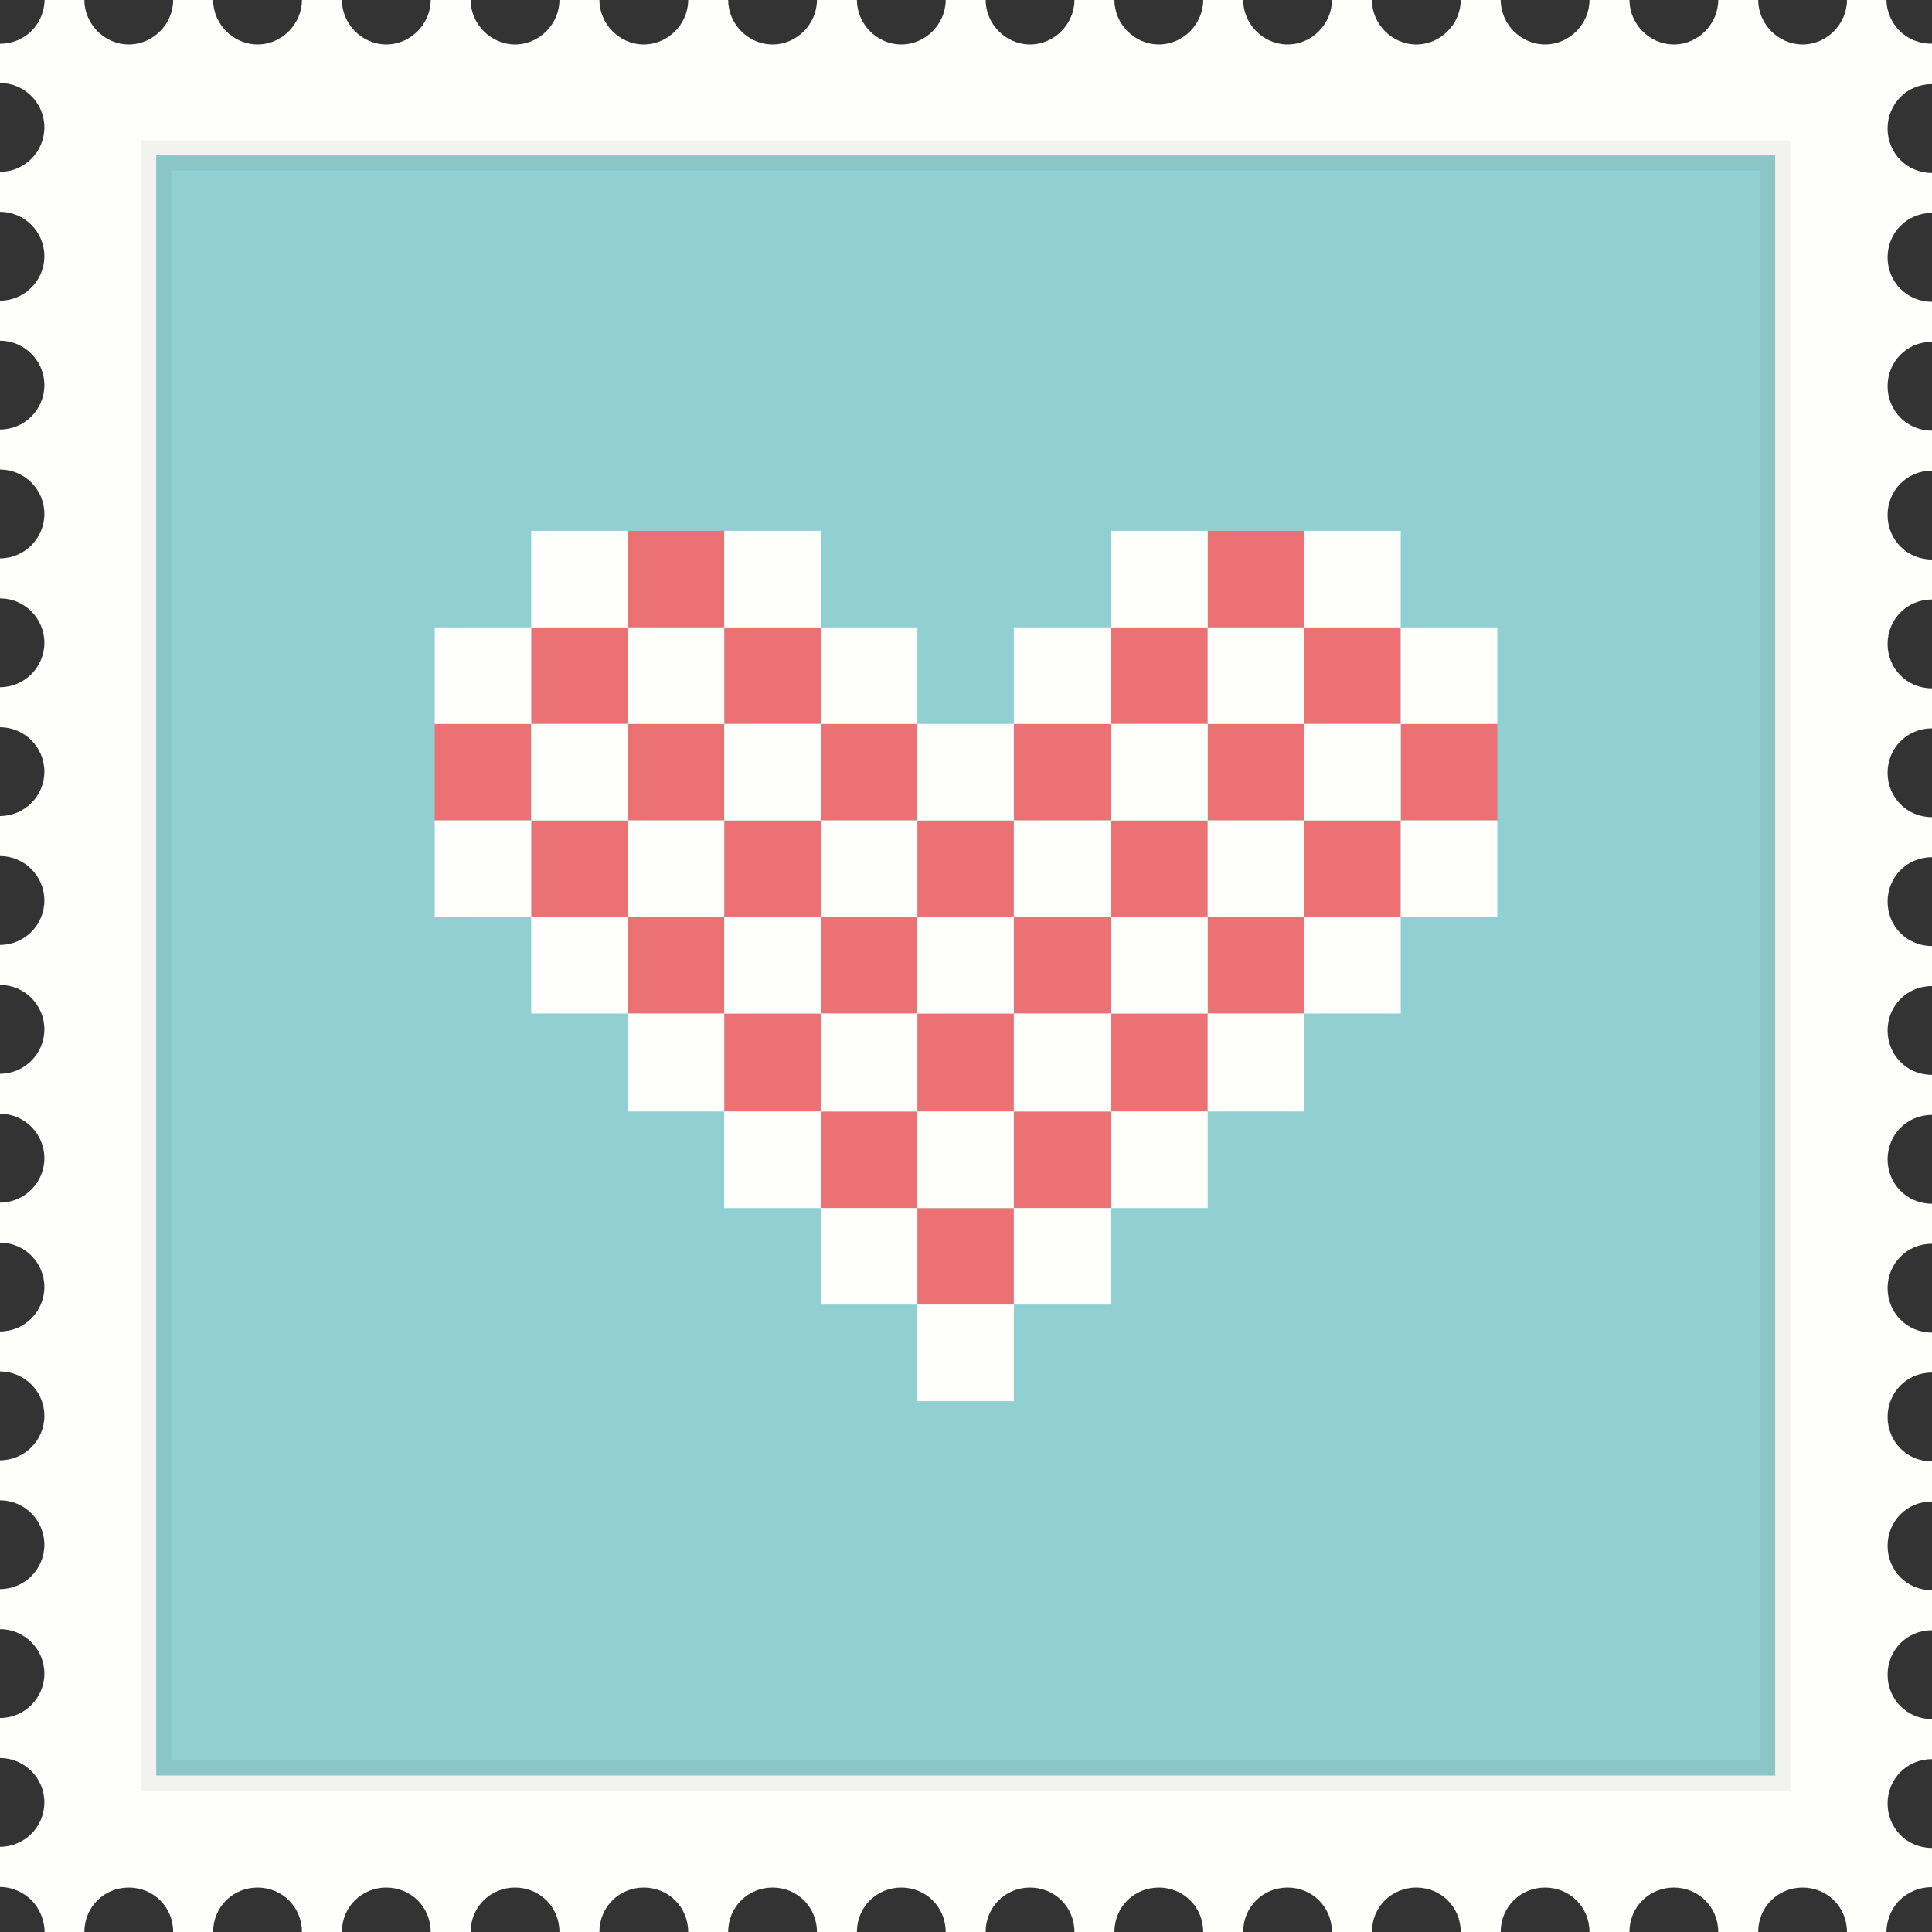 <?xml version="1.0" encoding="utf-8"?>
<!-- Generator: Adobe Illustrator 17.1.0, SVG Export Plug-In . SVG Version: 6.00 Build 0)  -->
<!DOCTYPE svg PUBLIC "-//W3C//DTD SVG 1.1//EN" "http://www.w3.org/Graphics/SVG/1.1/DTD/svg11.dtd">
<svg version="1.1" id="love-stamp-13" xmlns="http://www.w3.org/2000/svg" xmlns:xlink="http://www.w3.org/1999/xlink" x="0px"
	 y="0px" viewBox="0 0 1009.996 1009.996" enable-background="new 0 0 1009.996 1009.996" xml:space="preserve">
<rect x="0" y="0" width="1009.996" height="1009.996" fill="#333333" stroke="none"/>
<g id="love-stamp-13-stamp">
	<path fill="#FEFEFB" d="M986.777,134.544c0-12.832,10.08-23.228,23.219-23.228V90.416
		c-13.139,0-23.219-10.406-23.219-23.228c0-12.832,10.08-23.228,23.219-23.228V22.814c0,0-0.355,0.01-0.435,0.01
		c-6.115,0-12.19-2.397-16.511-6.717c-4.261-4.271-6.806-10.268-6.865-16.107h-20.634
		c0,12.408-10.396,23.228-23.218,23.228c-12.803,0-23.198-10.82-23.198-23.228h-20.891
		c0,12.408-10.396,23.228-23.218,23.228c-12.822,0-23.198-10.82-23.198-23.228H830.938
		c0,12.408-10.396,23.228-23.218,23.228c-12.822,0-23.198-10.82-23.198-23.228h-20.891
		c0,12.408-10.396,23.228-23.218,23.228c-12.822,0-23.219-10.82-23.219-23.228h-20.89
		c0,12.408-10.376,23.228-23.198,23.228c-12.822,0-23.219-10.82-23.219-23.228h-20.89
		c0,12.408-10.376,23.228-23.198,23.228S582.582,12.408,582.582,0h-20.89c0,12.408-10.396,23.228-23.198,23.228
		c-12.822,0-23.219-10.82-23.219-23.228h-20.89c0,12.408-10.396,23.228-23.208,23.228
		c-12.812,0-23.209-10.82-23.209-23.228h-20.89c0,12.408-10.396,23.228-23.209,23.228
		c-12.812,0-23.208-10.82-23.208-23.228h-20.89c0,12.408-10.396,23.228-23.218,23.228
		c-12.812,0-23.198-10.82-23.198-23.228h-20.89c0,12.408-10.396,23.228-23.218,23.228
		c-12.812,0-23.208-10.82-23.208-23.228h-20.881c0,12.408-10.396,23.228-23.218,23.228
		c-12.822,0-23.208-10.82-23.208-23.228h-20.891c0,12.408-10.386,23.228-23.208,23.228S111.415,12.408,111.415,0
		H90.535c0,12.408-10.396,23.228-23.208,23.228C54.504,23.228,44.109,12.408,44.109,0h-20.792
		c-0.059,5.839-2.525,11.836-6.786,16.107c-4.32,4.32-10.317,6.756-16.422,6.756C0.079,22.863,0,22.824,0,22.824
		v20.555c12.763,0,23.199,10.396,23.199,23.228c0,12.822-10.435,23.228-23.199,23.228v20.9
		c12.763,0,23.199,10.396,23.199,23.227c0,12.822-10.435,23.228-23.199,23.228v20.9
		c12.763,0,23.199,10.406,23.199,23.229c0,12.832-10.435,23.227-23.199,23.227v20.9
		c12.763,0,23.199,10.405,23.199,23.228c0,12.832-10.435,23.229-23.199,23.229v20.91
		c12.763,0,23.199,10.396,23.199,23.218c0,12.832-10.435,23.227-23.199,23.227v20.91
		c12.763,0,23.199,10.396,23.199,23.228c0,12.822-10.435,23.218-23.199,23.218v20.91
		c12.763,0,23.199,10.396,23.199,23.228c0,12.822-10.435,23.228-23.199,23.228v20.9
		c12.763,0,23.199,10.396,23.199,23.229c0,12.822-10.435,23.228-23.199,23.228v20.9
		c12.763,0,23.199,10.396,23.199,23.227c0,12.822-10.435,23.229-23.199,23.229v20.9
		c12.763,0,23.199,10.396,23.199,23.227c0,12.822-10.435,23.228-23.199,23.228v20.9
		c12.763,0,23.199,10.406,23.199,23.227c0,12.832-10.435,23.229-23.199,23.229v20.899
		c12.763,0,23.199,10.416,23.199,23.238c0,12.822-10.435,23.218-23.199,23.218v20.91
		c12.763,0,23.199,10.396,23.199,23.238c0,12.821-10.435,23.218-23.199,23.218v20.91
		c12.763,0,23.199,10.396,23.199,23.218c0,12.822-10.435,23.218-23.199,23.218v21.009c0,0,0.079,0,0.109,0
		c6.105,0,12.102,2.663,16.422,7.003c4.301,4.301,6.767,10.672,6.796,16.512h20.782
		c0-13.139,10.396-23.219,23.218-23.219c12.812,0,23.208,10.08,23.208,23.219h20.881
		c0-13.139,10.396-23.219,23.218-23.219s23.208,10.08,23.208,23.219h20.891c0-13.139,10.386-23.219,23.208-23.219
		c12.822,0,23.218,10.08,23.218,23.219h20.881c0-13.139,10.396-23.219,23.208-23.219
		c12.822,0,23.218,10.08,23.218,23.219h20.89c0-13.139,10.386-23.219,23.198-23.219
		c12.822,0,23.218,10.08,23.218,23.219h20.89c0-13.139,10.396-23.219,23.208-23.219
		c12.812,0,23.209,10.08,23.209,23.219h20.89c0-13.139,10.396-23.219,23.209-23.219
		c12.812,0,23.208,10.08,23.208,23.219h20.89c0-13.139,10.396-23.219,23.219-23.219
		c12.802,0,23.198,10.08,23.198,23.219h20.89c0-13.139,10.396-23.219,23.219-23.219s23.198,10.08,23.198,23.219
		h20.89c0-13.139,10.396-23.219,23.219-23.219c12.822,0,23.198,10.08,23.198,23.219h20.89
		c0-13.139,10.396-23.219,23.219-23.219c12.822,0,23.218,10.08,23.218,23.219h20.891
		c0-13.139,10.376-23.219,23.198-23.219c12.822,0,23.218,10.08,23.218,23.219h20.891
		c0-13.139,10.376-23.219,23.198-23.219c12.822,0,23.218,10.08,23.218,23.219h20.891
		c0-13.139,10.396-23.219,23.198-23.219c12.822,0,23.218,10.08,23.218,23.219h20.634
		c0.019-5.84,2.486-12.211,6.786-16.512c4.32-4.34,10.475-6.904,16.59-6.904c0.079,0,0.435-0.099,0.435-0.078
		V966.064c-13.139,0-23.219-10.396-23.219-23.218c0-12.842,10.08-23.237,23.219-23.237v-20.91
		c-13.139,0-23.219-10.396-23.219-23.219c0-12.822,10.08-23.237,23.219-23.237v-20.891
		c-13.139,0-23.219-10.395-23.219-23.237c0-12.822,10.08-23.219,23.219-23.219v-20.91
		c-13.139,0-23.219-10.405-23.219-23.227c0-12.822,10.08-23.227,23.219-23.227v-20.9
		c-13.139,0-23.219-10.406-23.219-23.227c0-12.833,10.08-23.229,23.219-23.229v-20.899
		c-13.139,0-23.219-10.406-23.219-23.229c0-12.832,10.08-23.227,23.219-23.227v-20.91
		c-13.139,0-23.219-10.396-23.219-23.218c0-12.832,10.08-23.229,23.219-23.229v-20.91
		c-13.139,0-23.219-10.396-23.219-23.218c0-12.832,10.08-23.228,23.219-23.228v-20.91
		c-13.139,0-23.219-10.396-23.219-23.229s10.08-23.218,23.219-23.218v-20.91c-13.139,0-23.219-10.396-23.219-23.228
		c0-12.822,10.08-23.229,23.219-23.229v-20.9c-13.139,0-23.219-10.396-23.219-23.228
		c0-12.832,10.08-23.228,23.219-23.228v-20.9c-13.139,0-23.219-10.406-23.219-23.228
		c0-12.832,10.08-23.228,23.219-23.228v-20.9C996.857,157.773,986.777,147.367,986.777,134.544z"/>
	<g>
		<rect x="81.668" y="81.234" fill="#91D0D2" width="846.345" height="846.976"/>
		<path opacity="0.05" d="M920.141,89.125v831.194H89.539V89.125H920.141 M935.903,73.353H73.787v862.726h862.116
			V73.353L935.903,73.353z"/>
	</g>
</g>
<g id="love-stamp-13-pixel-heart">
	<g id="love-stamp-13-color-2">
		<rect x="732.266" y="378.448" fill="#EC7175" width="50.48" height="50.455"/>
		<rect x="681.826" y="428.903" fill="#EC7175" width="50.44" height="50.49"/>
		<rect x="681.826" y="327.987" fill="#EC7175" width="50.44" height="50.461"/>
		<rect x="631.345" y="479.393" fill="#EC7175" width="50.48" height="50.45"/>
		<rect x="631.345" y="378.448" fill="#EC7175" width="50.48" height="50.455"/>
		<rect x="631.345" y="277.512" fill="#EC7175" width="50.48" height="50.475"/>
		<rect x="580.866" y="529.843" fill="#EC7175" width="50.48" height="51.22"/>
		<rect x="580.866" y="428.903" fill="#EC7175" width="50.48" height="50.49"/>
		<rect x="580.866" y="327.987" fill="#EC7175" width="50.48" height="50.461"/>
		<rect x="530.011" y="581.063" fill="#EC7175" width="50.855" height="50.48"/>
		<rect x="530.011" y="479.393" fill="#EC7175" width="50.855" height="50.45"/>
		<rect x="530.011" y="378.448" fill="#EC7175" width="50.855" height="50.455"/>
		<rect x="479.58" y="631.543" fill="#EC7175" width="50.431" height="50.461"/>
		<rect x="479.58" y="529.843" fill="#EC7175" width="50.431" height="51.22"/>
		<rect x="479.58" y="428.903" fill="#EC7175" width="50.431" height="50.49"/>
		<rect x="429.09" y="581.063" fill="#EC7175" width="50.49" height="50.48"/>
		<rect x="429.09" y="479.393" fill="#EC7175" width="50.49" height="50.45"/>
		<rect x="429.09" y="378.448" fill="#EC7175" width="50.49" height="50.455"/>
		<rect x="378.61" y="529.843" fill="#EC7175" width="50.48" height="51.22"/>
		<rect x="378.61" y="428.903" fill="#EC7175" width="50.48" height="50.49"/>
		<rect x="378.61" y="327.987" fill="#EC7175" width="50.48" height="50.461"/>
		<rect x="328.16" y="479.393" fill="#EC7175" width="50.451" height="50.45"/>
		<rect x="328.16" y="378.448" fill="#EC7175" width="50.451" height="50.455"/>
		<rect x="328.16" y="277.512" fill="#EC7175" width="50.451" height="50.475"/>
		<rect x="277.69" y="428.903" fill="#EC7175" width="50.47" height="50.49"/>
		<rect x="277.69" y="327.987" fill="#EC7175" width="50.47" height="50.461"/>
		<rect x="227.249" y="378.448" fill="#EC7175" width="50.441" height="50.455"/>
	</g>
	<g id="love-stamp-13-color-1">
		<rect x="732.266" y="428.903" fill="#FEFEFB" width="50.48" height="50.49"/>
		<rect x="732.266" y="327.987" fill="#FEFEFB" width="50.48" height="50.461"/>
		<rect x="681.826" y="479.393" fill="#FEFEFB" width="50.44" height="50.45"/>
		<rect x="681.826" y="378.448" fill="#FEFEFB" width="50.44" height="50.455"/>
		<rect x="681.826" y="277.512" fill="#FEFEFB" width="50.44" height="50.475"/>
		<rect x="631.345" y="529.843" fill="#FEFEFB" width="50.48" height="51.22"/>
		<rect x="631.345" y="428.903" fill="#FEFEFB" width="50.48" height="50.49"/>
		<rect x="631.345" y="327.987" fill="#FEFEFB" width="50.48" height="50.461"/>
		<rect x="580.866" y="581.063" fill="#FEFEFB" width="50.48" height="50.48"/>
		<rect x="580.866" y="479.393" fill="#FEFEFB" width="50.48" height="50.45"/>
		<rect x="580.866" y="378.448" fill="#FEFEFB" width="50.48" height="50.455"/>
		<rect x="580.866" y="277.512" fill="#FEFEFB" width="50.48" height="50.475"/>
		<rect x="530.011" y="631.543" fill="#FEFEFB" width="50.855" height="50.461"/>
		<rect x="530.011" y="529.843" fill="#FEFEFB" width="50.855" height="51.22"/>
		<rect x="530.011" y="428.903" fill="#FEFEFB" width="50.855" height="50.49"/>
		<rect x="530.011" y="327.987" fill="#FEFEFB" width="50.855" height="50.461"/>
		<rect x="479.58" y="682.004" fill="#FEFEFB" width="50.431" height="50.48"/>
		<rect x="479.58" y="581.063" fill="#FEFEFB" width="50.431" height="50.48"/>
		<rect x="479.58" y="479.393" fill="#FEFEFB" width="50.431" height="50.45"/>
		<rect x="479.58" y="378.448" fill="#FEFEFB" width="50.431" height="50.455"/>
		<rect x="429.09" y="631.543" fill="#FEFEFB" width="50.49" height="50.461"/>
		<rect x="429.09" y="529.843" fill="#FEFEFB" width="50.49" height="51.22"/>
		<rect x="429.09" y="428.903" fill="#FEFEFB" width="50.49" height="50.49"/>
		<rect x="429.09" y="327.987" fill="#FEFEFB" width="50.49" height="50.461"/>
		<rect x="378.61" y="581.063" fill="#FEFEFB" width="50.48" height="50.48"/>
		<rect x="378.61" y="479.393" fill="#FEFEFB" width="50.48" height="50.45"/>
		<rect x="378.61" y="378.448" fill="#FEFEFB" width="50.48" height="50.455"/>
		<rect x="378.61" y="277.512" fill="#FEFEFB" width="50.48" height="50.475"/>
		<rect x="328.16" y="529.843" fill="#FEFEFB" width="50.451" height="51.22"/>
		<rect x="328.16" y="428.903" fill="#FEFEFB" width="50.451" height="50.49"/>
		<rect x="328.16" y="327.987" fill="#FEFEFB" width="50.451" height="50.461"/>
		<rect x="277.69" y="479.393" fill="#FEFEFB" width="50.47" height="50.45"/>
		<rect x="277.69" y="378.448" fill="#FEFEFB" width="50.47" height="50.455"/>
		<rect x="277.69" y="277.512" fill="#FEFEFB" width="50.47" height="50.475"/>
		<rect x="227.249" y="428.903" fill="#FEFEFB" width="50.441" height="50.49"/>
		<rect x="227.249" y="327.987" fill="#FEFEFB" width="50.441" height="50.461"/>
	</g>
</g>
</svg>
